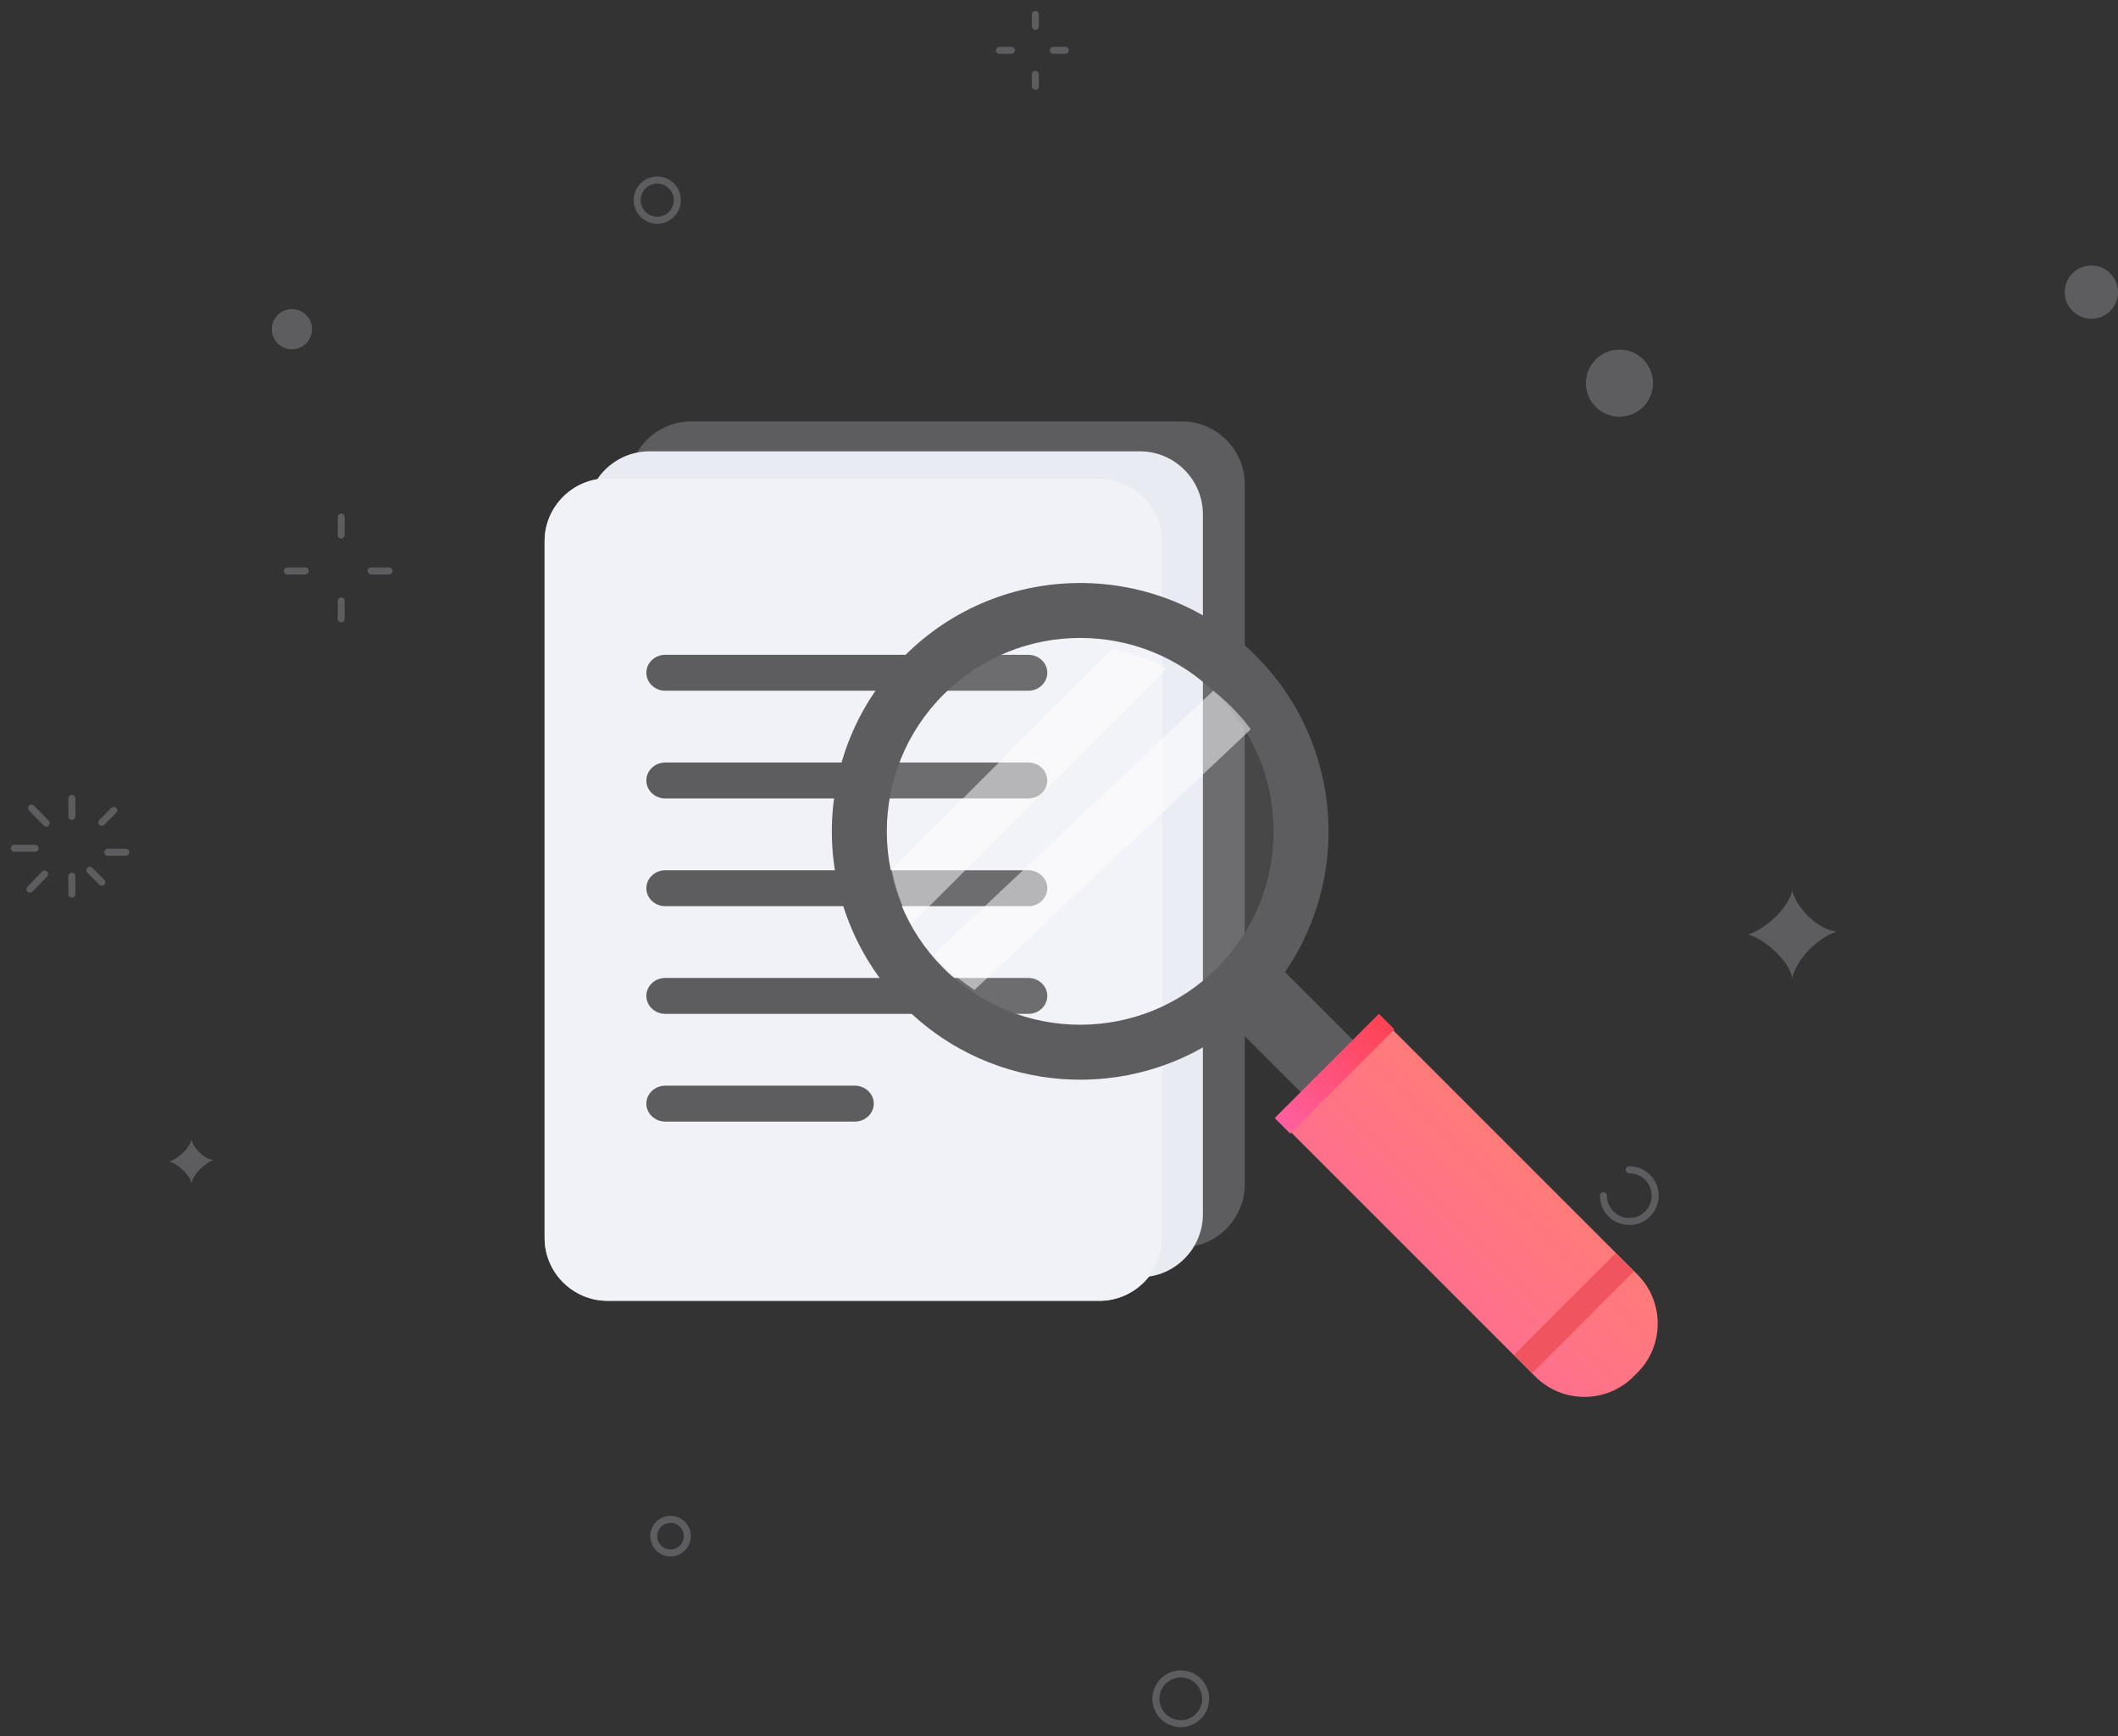 <svg width="882" height="723" viewBox="0 0 882 723" fill="none" xmlns="http://www.w3.org/2000/svg">
<rect x="0" y="0" width="882" height="723" fill="#333333" stroke="none"/>
<g id="No Results">
<g id="circle">
<path id="Stroke 1" d="M29.936 332.461V339.937" stroke="#5D5D60" stroke-width="2.921" stroke-linecap="round"/>
<g id="Group 8">
<path id="Stroke 2" d="M13.143 336.492L19.252 342.781" stroke="#5D5D60" stroke-width="2.921" stroke-linecap="round"/>
<path id="Stroke 4" d="M6 353.227H14.638" stroke="#5D5D60" stroke-width="2.921" stroke-linecap="round"/>
<path id="Stroke 6" d="M12.445 370.273L18.554 363.984" stroke="#5D5D60" stroke-width="2.921" stroke-linecap="round"/>
</g>
<path id="Stroke 9" d="M29.936 372.328V364.852" stroke="#5D5D60" stroke-width="2.921" stroke-linecap="round"/>
<path id="Stroke 10" d="M42.396 367.351L37.412 362.367" stroke="#5D5D60" stroke-width="2.921" stroke-linecap="round"/>
<path id="Stroke 11" d="M52.365 354.891H44.889" stroke="#5D5D60" stroke-width="2.921" stroke-linecap="round"/>
<path id="Stroke 12" d="M47.383 337.43L42.398 342.414" stroke="#5D5D60" stroke-width="2.921" stroke-linecap="round"/>
<path id="Stroke 13" d="M431.156 6V10.984" stroke="#5D5D60" stroke-width="2.921" stroke-linecap="round"/>
<path id="Stroke 15" d="M416.203 20.953H421.187" stroke="#5D5D60" stroke-width="2.921" stroke-linecap="round"/>
<path id="Stroke 16" d="M431.156 35.898V30.914" stroke="#5D5D60" stroke-width="2.921" stroke-linecap="round"/>
<path id="Stroke 17" d="M443.617 20.953H438.633" stroke="#5D5D60" stroke-width="2.921" stroke-linecap="round"/>
<path id="Stroke 18" d="M142.078 215.32V222.796" stroke="#5D5D60" stroke-width="2.921" stroke-linecap="round"/>
<path id="Stroke 19" d="M119.648 237.75H127.125" stroke="#5D5D60" stroke-width="2.921" stroke-linecap="round"/>
<path id="Stroke 20" d="M142.078 257.695V250.219" stroke="#5D5D60" stroke-width="2.921" stroke-linecap="round"/>
<path id="Stroke 21" d="M162.017 237.75H154.541" stroke="#5D5D60" stroke-width="2.921" stroke-linecap="round"/>
<g id="Group 42">
<path id="Stroke 22" d="M678.491 487.078C684.446 487.078 689.276 491.909 689.276 497.866C689.276 503.826 684.446 508.655 678.491 508.655C672.535 508.655 667.705 503.826 667.705 497.866" stroke="#5D5D60" stroke-width="2.921" stroke-linecap="round"/>
<path id="Fill 26" fill-rule="evenodd" clip-rule="evenodd" d="M727.857 389.202C734.261 387.204 744.078 379.372 746.35 370.945C748.411 378.394 757.049 387.204 764.843 387.871C756.069 390.977 747.681 400.206 746.35 407.456C745.445 400.066 733.843 390.279 727.857 389.202Z" fill="#5D5D60"/>
<path id="Fill 28" fill-rule="evenodd" clip-rule="evenodd" d="M70.482 483.736C73.686 482.738 78.592 478.823 79.728 474.609C80.758 478.332 85.076 482.738 88.973 483.072C84.587 484.623 80.394 489.239 79.728 492.864C79.275 489.169 73.474 484.274 70.482 483.736Z" fill="#5D5D60"/>
<path id="Fill 30" fill-rule="evenodd" clip-rule="evenodd" d="M129.923 137.084C129.923 141.706 126.179 145.449 121.56 145.449C116.94 145.449 113.197 141.706 113.197 137.084C113.197 132.464 116.94 128.719 121.56 128.719C126.179 128.719 129.923 132.464 129.923 137.084Z" fill="#5D5D60"/>
<path id="Fill 32" fill-rule="evenodd" clip-rule="evenodd" d="M688.374 159.552C688.374 167.274 682.114 173.534 674.396 173.534C666.674 173.534 660.416 167.274 660.416 159.552C660.416 151.83 666.674 145.57 674.396 145.57C682.114 145.57 688.374 151.83 688.374 159.552Z" fill="#5D5D60"/>
<path id="Fill 34" fill-rule="evenodd" clip-rule="evenodd" d="M881.996 121.646C881.996 127.772 877.033 132.737 870.91 132.737C864.786 132.737 859.822 127.772 859.822 121.646C859.822 115.519 864.786 110.555 870.91 110.555C877.033 110.555 881.996 115.519 881.996 121.646Z" fill="#5D5D60"/>
<path id="Stroke 36" fill-rule="evenodd" clip-rule="evenodd" d="M286.222 639.664C286.222 643.526 283.093 646.656 279.232 646.656C275.373 646.656 272.244 643.526 272.244 639.664C272.244 635.802 275.373 632.672 279.232 632.672C283.093 632.672 286.222 635.802 286.222 639.664Z" stroke="#5D5D60" stroke-width="2.921" stroke-linecap="round"/>
<path id="Stroke 38" fill-rule="evenodd" clip-rule="evenodd" d="M282.062 83.342C282.062 87.964 278.317 91.707 273.699 91.707C269.081 91.707 265.336 87.964 265.336 83.342C265.336 78.722 269.081 74.977 273.699 74.977C278.317 74.977 282.062 78.722 282.062 83.342Z" stroke="#5D5D60" stroke-width="2.921" stroke-linecap="round"/>
<path id="Stroke 40" fill-rule="evenodd" clip-rule="evenodd" d="M495.391 717.068C490.047 719.101 484.066 716.416 482.033 711.073C480 705.727 482.683 699.743 488.029 697.711C493.371 695.677 499.352 698.361 501.385 703.706C503.42 709.052 500.735 715.034 495.391 717.068Z" stroke="#5D5D60" stroke-width="2.921" stroke-linecap="round"/>
</g>
</g>
<g id="search">
<g id="documents">
<path id="Fill 1" fill-rule="evenodd" clip-rule="evenodd" d="M492.202 519.378H287.843C273.459 519.378 261.686 507.569 261.686 493.137V201.711C261.686 187.279 273.459 175.477 287.843 175.477H492.202C506.592 175.477 518.365 187.279 518.365 201.711V493.137C518.365 507.569 506.592 519.378 492.202 519.378Z" fill="#5D5D60"/>
<path id="Fill 3" fill-rule="evenodd" clip-rule="evenodd" d="M474.759 531.847H270.4C256.016 531.847 244.242 520.038 244.242 505.606V214.18C244.242 199.748 256.016 187.945 270.4 187.945H474.759C489.148 187.945 500.922 199.748 500.922 214.18V505.606C500.922 520.038 489.148 531.847 474.759 531.847Z" fill="#E8EBF2"/>
<path id="Fill 5" fill-rule="evenodd" clip-rule="evenodd" d="M457.792 541.673H253.011C238.597 541.673 226.799 529.913 226.799 515.54V225.322C226.799 210.949 238.597 199.195 253.011 199.195H457.792C472.211 199.195 484.009 210.949 484.009 225.322V515.54C484.009 529.913 472.211 541.673 457.792 541.673Z" fill="#D8DBEA"/>
<path id="Fill 8" fill-rule="evenodd" clip-rule="evenodd" d="M457.792 541.673H253.011C238.597 541.673 226.799 529.913 226.799 515.54V225.322C226.799 210.949 238.597 199.195 253.011 199.195H457.792C472.211 199.195 484.009 210.949 484.009 225.322V515.54C484.009 529.913 472.211 541.673 457.792 541.673Z" fill="#F1F2F7"/>
<path id="Fill 11" fill-rule="evenodd" clip-rule="evenodd" d="M428.273 287.624H277.017C272.698 287.624 269.162 284.26 269.162 280.151C269.162 276.036 272.698 272.672 277.017 272.672H428.273C432.593 272.672 436.129 276.036 436.129 280.151C436.129 284.26 432.593 287.624 428.273 287.624Z" fill="#5D5D60"/>
<path id="Fill 13" fill-rule="evenodd" clip-rule="evenodd" d="M428.273 332.483H277.017C272.698 332.483 269.162 329.12 269.162 325.01C269.162 320.895 272.698 317.531 277.017 317.531H428.273C432.593 317.531 436.129 320.895 436.129 325.01C436.129 329.12 432.593 332.483 428.273 332.483Z" fill="#5D5D60"/>
<path id="Fill 15" fill-rule="evenodd" clip-rule="evenodd" d="M428.273 377.343H277.017C272.698 377.343 269.162 373.979 269.162 369.87C269.162 365.76 272.698 362.391 277.017 362.391H428.273C432.593 362.391 436.129 365.76 436.129 369.87C436.129 373.979 432.593 377.343 428.273 377.343Z" fill="#5D5D60"/>
<path id="Fill 17" fill-rule="evenodd" clip-rule="evenodd" d="M428.273 422.179H277.017C272.698 422.179 269.162 418.815 269.162 414.705C269.162 410.59 272.698 407.227 277.017 407.227H428.273C432.593 407.227 436.129 410.59 436.129 414.705C436.129 418.815 432.593 422.179 428.273 422.179Z" fill="#5D5D60"/>
<path id="Fill 19" fill-rule="evenodd" clip-rule="evenodd" d="M355.971 467.038H277.051C272.713 467.038 269.162 463.674 269.162 459.565C269.162 455.45 272.713 452.086 277.051 452.086H355.971C360.309 452.086 363.86 455.45 363.86 459.565C363.86 463.674 360.309 467.038 355.971 467.038Z" fill="#5D5D60"/>
</g>
<g id="search_2">
<path id="Fill 21" fill-rule="evenodd" clip-rule="evenodd" d="M515.263 409.069C485.018 439.309 438.195 442.721 404.202 419.373C399.857 416.336 395.722 412.925 391.866 409.069C389.881 407.091 388.01 405.049 386.247 402.9C382.721 398.607 379.633 394.029 377.102 389.298C372.644 381.309 369.612 372.831 367.957 364.068C362.617 336.586 370.602 307.006 391.866 285.751C413.182 264.432 442.767 256.5 470.254 261.788C479.012 263.494 487.498 266.525 495.489 270.932C500.226 273.519 504.742 276.607 509.042 280.133C511.185 281.889 513.227 283.766 515.206 285.751C519.068 289.606 522.531 293.734 525.512 298.084C548.87 332.065 545.451 378.887 515.263 409.069Z" fill="white" fill-opacity="0.1"/>
<path id="Fill 23" fill-rule="evenodd" clip-rule="evenodd" d="M506.798 403.11C475.332 434.581 424.339 434.575 392.867 403.11C361.436 371.679 361.436 320.68 392.908 289.214C424.339 257.783 475.332 257.783 506.762 289.214C538.228 320.68 538.228 371.679 506.798 403.11ZM522.945 273.058C482.556 232.668 417.107 232.668 376.717 273.058C336.334 313.441 336.299 378.932 376.682 419.321C413.441 456.068 471.056 459.382 511.58 429.211C515.539 426.259 519.35 422.951 522.986 419.321C526.617 415.685 529.925 411.873 532.87 407.915C563.042 367.385 559.699 309.811 522.945 273.058Z" fill="#5D5D60"/>
<path id="Fill 25" fill-rule="evenodd" clip-rule="evenodd" d="M681.899 571.565L680.203 573.26C668.985 584.484 650.615 584.484 639.392 573.26L535.811 469.679L578.318 427.172L681.899 530.753C693.123 541.977 693.123 560.341 681.899 571.565Z" fill="url(#paint0_linear_3805_6857)"/>
<path id="Fill 27" fill-rule="evenodd" clip-rule="evenodd" d="M535.105 404.742L565.714 435.351L543.984 457.075L513.381 426.466C517.42 423.455 521.303 420.079 525.02 416.375C528.724 412.671 532.1 408.781 535.105 404.742Z" fill="#5D5D60"/>
<path id="Fill 29" fill-rule="evenodd" clip-rule="evenodd" d="M680.351 529.492L638.114 571.724L630.51 564.114L672.741 521.883L680.351 529.492Z" fill="#EF545F"/>
<path id="Fill 31" fill-rule="evenodd" clip-rule="evenodd" d="M580.665 428.626L537.271 472.02L530.824 465.574L574.218 422.18L580.665 428.626Z" fill="url(#paint1_linear_3805_6857)"/>
<path id="Fill 33" fill-rule="evenodd" clip-rule="evenodd" d="M485.972 278.408L379.553 384.821C375.545 377.638 372.82 370.017 371.338 362.138L463.288 270.188C471.161 271.727 478.788 274.446 485.972 278.408Z" fill="white" fill-opacity="0.5"/>
<path id="Fill 35" fill-rule="evenodd" clip-rule="evenodd" d="M520.859 303.695L405.809 412.227C401.689 409.515 397.767 406.462 394.11 403.012C392.228 401.236 390.447 399.414 388.781 397.491L505.233 287.625C507.272 289.202 509.209 290.882 511.085 292.658C514.742 296.108 518.032 299.802 520.859 303.695Z" fill="white" fill-opacity="0.5"/>
</g>
</g>
</g>
<defs>
<linearGradient id="paint0_linear_3805_6857" x1="613.064" y1="349.919" x2="458.557" y2="504.425" gradientUnits="userSpaceOnUse">
<stop stop-color="#FF8960"/>
<stop offset="1" stop-color="#FF62A5"/>
</linearGradient>
<linearGradient id="paint1_linear_3805_6857" x1="555.745" y1="397.259" x2="505.904" y2="447.1" gradientUnits="userSpaceOnUse">
<stop stop-color="#FF404E"/>
<stop offset="1" stop-color="#FF62A5"/>
</linearGradient>
</defs>
</svg>
